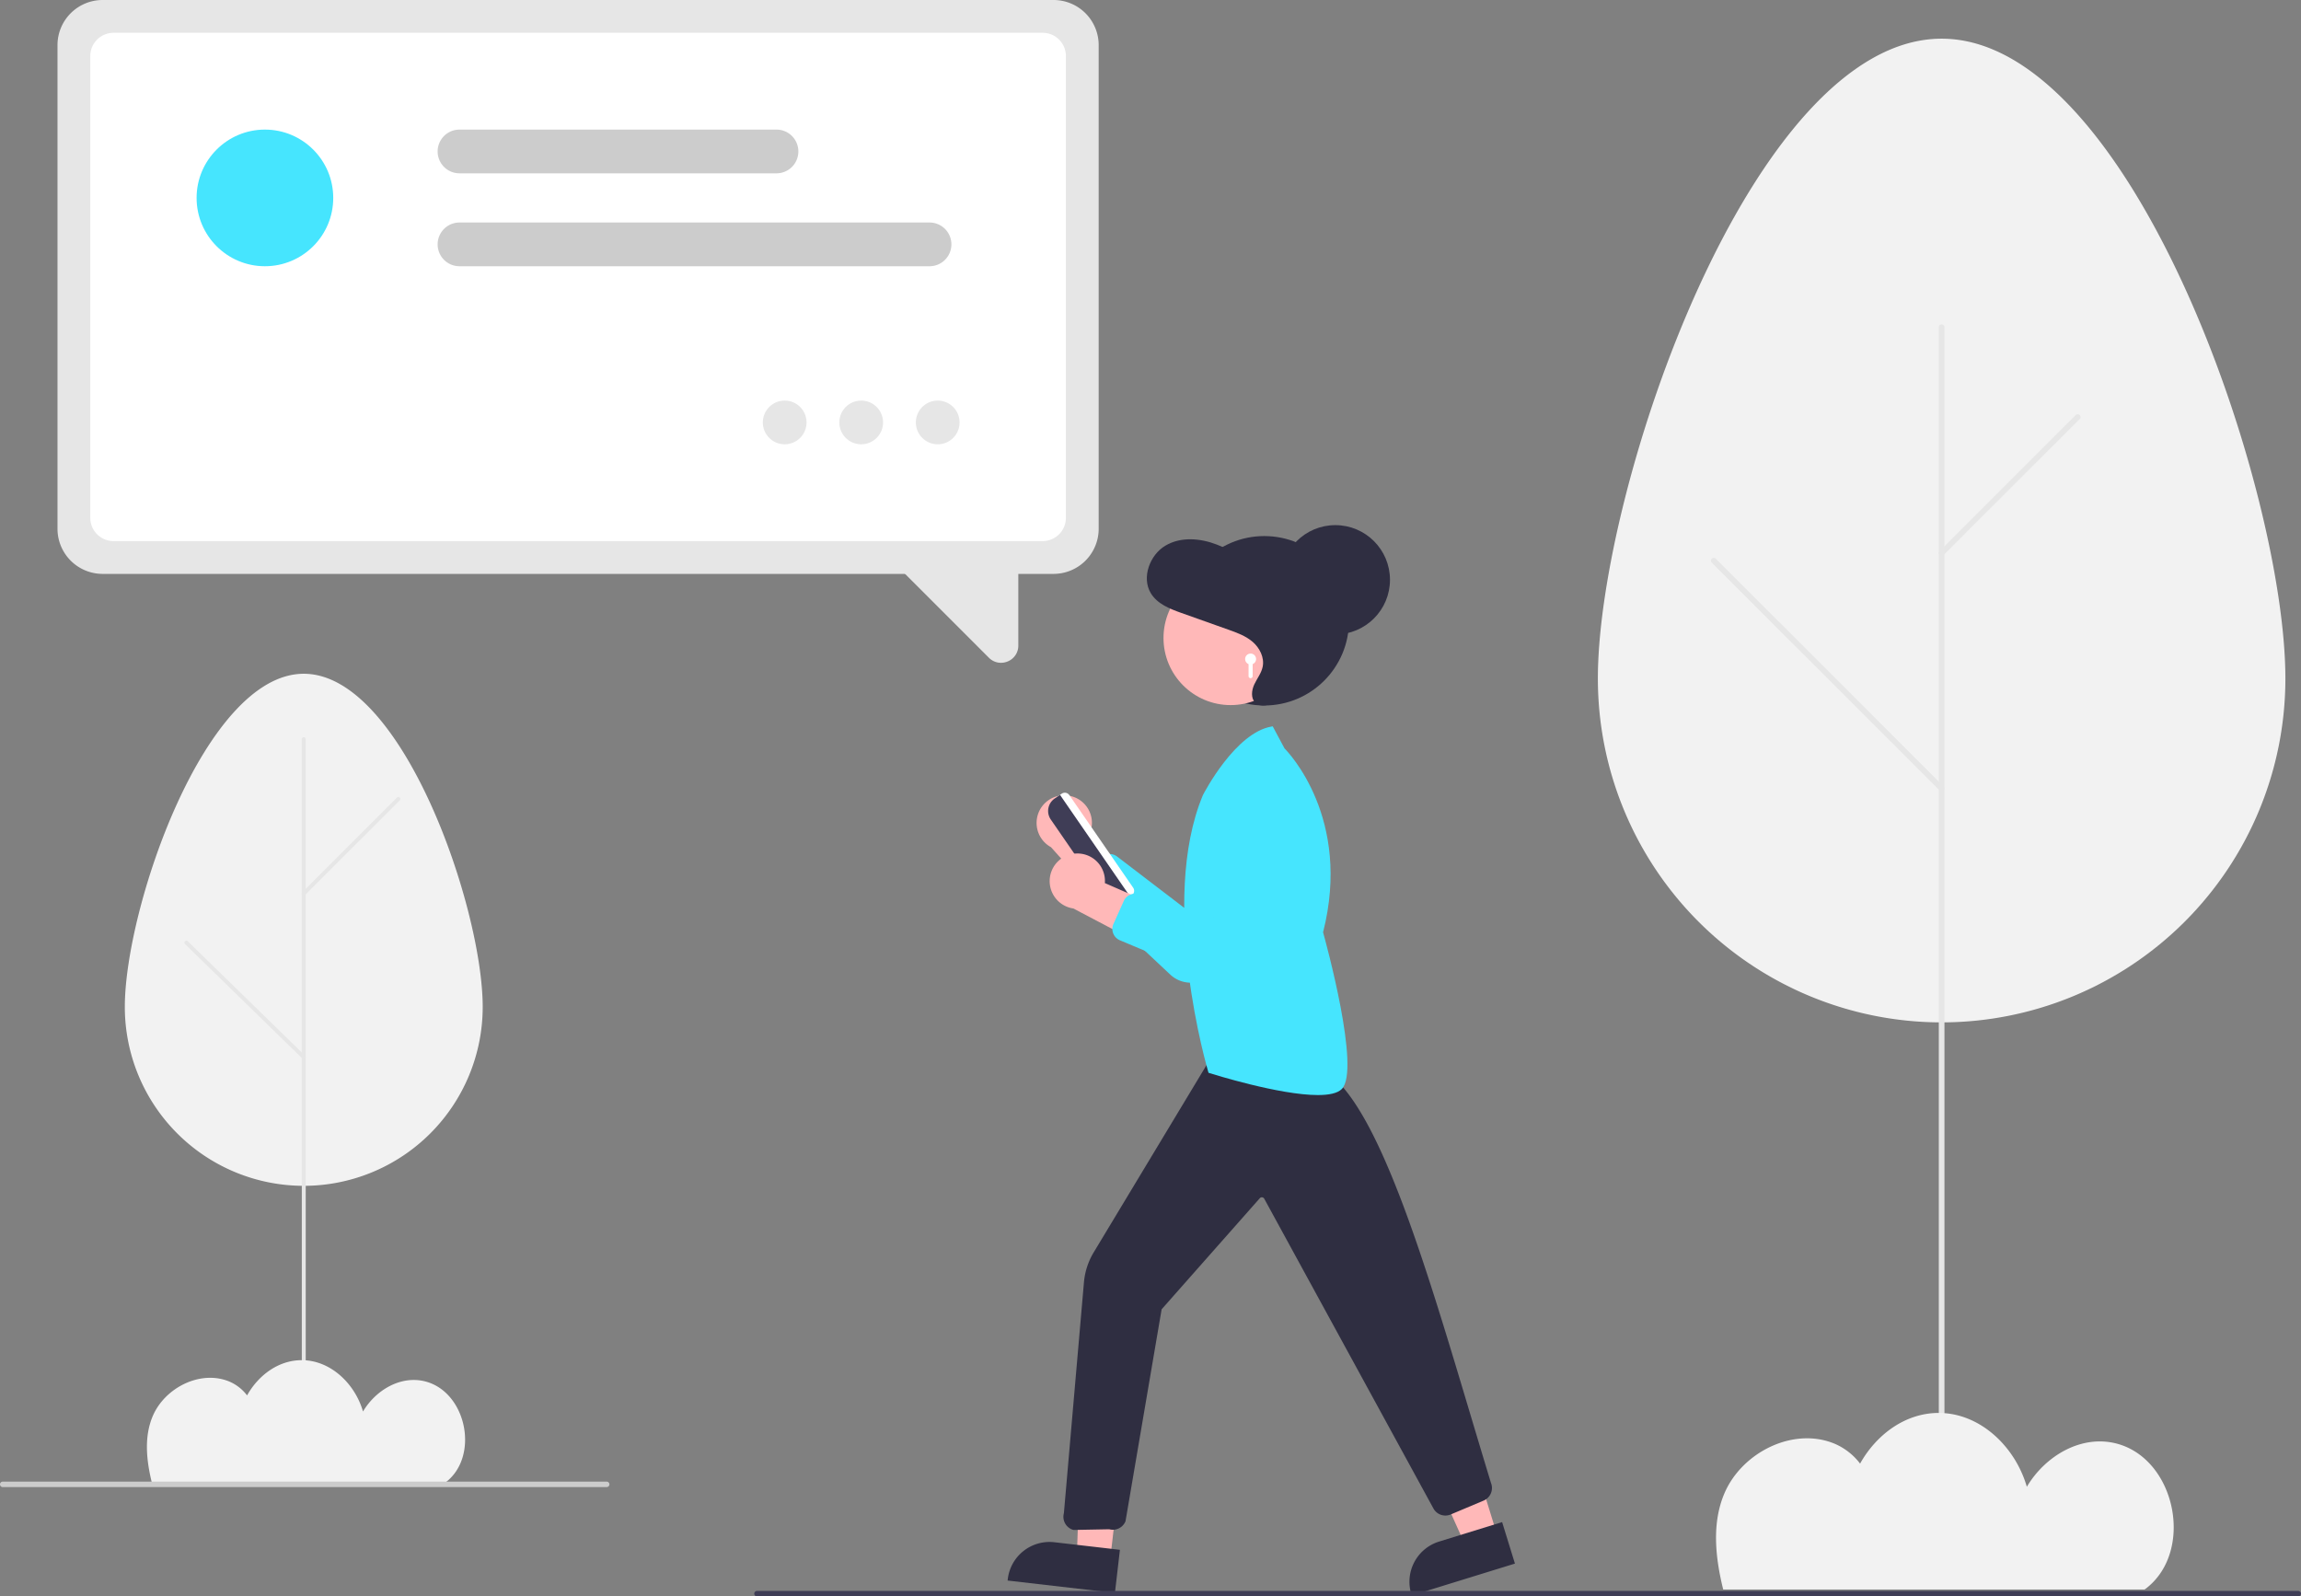 <svg xmlns="http://www.w3.org/2000/svg" data-name="Layer 1" width="842" height="584.157" viewBox="0 0 842 584.157" xmlns:xlink="http://www.w3.org/1999/xlink"><rect x="0" y="0" width="842" height="584.157" fill="#808080" stroke="none"/><path d="M1015.285,406.243c0-69.424-56.318-234.165-125.789-234.165s-125.789,164.74-125.789,234.165a125.789,125.789,0,0,0,251.578,0Z" transform="translate(-179 -157.921)" fill="#f2f2f2"/><path d="M889.496,712.066a1.034,1.034,0,0,0,1.034-1.034V277.647a1.034,1.034,0,0,0-2.069,0V711.033A1.034,1.034,0,0,0,889.496,712.066Z" transform="translate(-179 -157.921)" fill="#e6e6e6"/><path d="M889.496,361.315a1.031,1.031,0,0,0,.731-.303l49.787-49.753a1.034,1.034,0,1,0-1.463-1.462l-49.787,49.753a1.034,1.034,0,0,0,.731,1.764Z" transform="translate(-179 -157.921)" fill="#e6e6e6"/><path d="M889.496,447.448a1.034,1.034,0,0,0,.731-1.764l-83.377-83.321a1.034,1.034,0,0,0-1.463,1.462l83.377,83.321A1.032,1.032,0,0,0,889.496,447.448Z" transform="translate(-179 -157.921)" fill="#e6e6e6"/><path d="M964.326,739.143c-.18.139-.369.263-.55.399H809.564c-3.022-12.235-4.089-24.482.425-35.118,6.431-15.156,25.463-24.617,40.594-18.108a23.102,23.102,0,0,1,9.075,7.175c5.913-10.578,16.52-18.553,28.763-18.544,15.339.011,28.092,12.546,32.254,27.026,6.702-11.305,19.94-19.205,32.879-15.807C975.195,691.85,982.031,725.469,964.326,739.143Z" transform="translate(-179 -157.921)" fill="#f2f2f2"/><path d="M571.06,449.286a10.056,10.056,0,0,1,6.573,13.948l25.722,24.806-18.12,4.062L563.587,467.923a10.11,10.11,0,0,1,7.473-18.637Z" transform="translate(-179 -157.921)" fill="#ffb8b8"/><path d="M607.232,514.541,575.5,484.772a4.5,4.5,0,0,1-.123-6.444l6.48-6.562a4.507,4.507,0,0,1,5.934-.414l26.592,20.323,16.59-40.236a12.557,12.557,0,0,1,17.135-6.489h0a12.48,12.48,0,0,1,6.871,13.307c-3.011,18.302-21.249,42.496-31.853,55.29a10.963,10.963,0,0,1-12.222,3.28A10.934,10.934,0,0,1,607.232,514.541Z" transform="translate(-179 -157.921)" fill="#46e5fe"/><path d="M589.426,485.663l-23.362-33.885a2.002,2.002,0,0,1,.511-2.782l.938-.647a2,2,0,0,1,2.782.512l23.362,33.885a2,2,0,0,1-.511,2.782l-.938.647a2.002,2.002,0,0,1-2.782-.512Z" transform="translate(-179 -157.921)" fill="#fff"/><path d="M582.895,485.915l-19.389-28.123a5.506,5.506,0,0,1,1.406-7.65l1.976-1.362,25.632,37.178-1.975,1.362h-0a5.504,5.504,0,0,1-7.65-1.406Z" transform="translate(-179 -157.921)" fill="#3f3d56"/><polygon points="406.24 570.723 394.061 569.318 395.674 521.902 411.662 523.748 406.24 570.723" fill="#ffb8b8"/><path d="M586.984,740.809l-39.27-4.532.057-.497a15.386,15.386,0,0,1,17.049-13.521l.001 0,23.985,2.768Z" transform="translate(-179 -157.921)" fill="#2f2e41"/><polygon points="547.862 561.719 536.149 565.337 516.618 521.877 533.907 516.537 547.862 561.719" fill="#ffb8b8"/><path d="M733.357,730.072l-37.77,11.666-.148-.478a15.386,15.386,0,0,1,10.16-19.242l.001-0,23.068-7.125Z" transform="translate(-179 -157.921)" fill="#2f2e41"/><path d="M571.643,717.714a4.987,4.987,0,0,1-3.335-6.083l7.341-84.509a25.517,25.517,0,0,1,3.545-10.9l44.439-73.749,39.766,7.146.257.106c19.327,11.837,36.486,69.233,53.081,124.74,2.581,8.632,5.249,17.558,7.854,26.088a5.022,5.022,0,0,1-2.698,6.476l-12.041,5.069a4.985,4.985,0,0,1-6.328-2.212L641.623,596.56a.993.993,0,0,0-.77-.516.965.965,0,0,0-.857.332l-35.924,40.651-13.202,77.47-.053.168a5.004,5.004,0,0,1-5.912,2.849l-12.949.245-.081.001Z" transform="translate(-179 -157.921)" fill="#2f2e41"/><path d="M621.483,550.555l-.252-.08-.076-.253c-.186-.616-18.362-62.125-1.983-101.336l.017-.036c.48-.934,11.905-22.887,25.182-25.084l.354-.059,4.315,8.068c1.356,1.36,24.713,25.611,14.112,67.296.952,3.418,13.85,50.346,6.836,57.359-1.579,1.579-4.75,2.196-8.752,2.196C647.152,558.628,622.795,550.971,621.483,550.555Z" transform="translate(-179 -157.921)" fill="#46e5fe"/><circle cx="462.634" cy="227.157" r="31" fill="#2f2e41"/><circle cx="450.319" cy="233.449" r="24.561" fill="#ffb8b8"/><path d="M645.124,415.228c-2.241.795-4.988,1.495-6.752-.153-1.722-1.609-1.408-4.551-.394-6.718s2.587-4.096,3.069-6.455c.691-3.381-1.096-6.894-3.647-9.098s-5.762-3.362-8.896-4.477l-17.193-6.112c-4.256-1.513-8.842-3.29-11.223-7.271-3.446-5.761-.296-13.995,5.357-17.356s12.792-2.735,18.891-.372c3.373,1.307,6.582,3.109,10.07,4.029,6.884,1.816,14.712.187,20.762,4.068,5.266,3.379,7.709,10.273,7.531,16.724s-2.553,12.595-5.058,18.494c-1.491,3.51-3.083,7.06-5.607,9.852s-6.173,4.745-9.817,4.231Z" transform="translate(-179 -157.921)" fill="#2f2e41"/><circle cx="488.634" cy="212.157" r="20" fill="#2f2e41"/><path d="M634.634,399.079a2,2,0,1,1,2.75,1.852v4.398a.75.75,0,0,1-1.5,0v-4.398A1.998,1.998,0,0,1,634.634,399.079Z" transform="translate(-179 -157.921)" fill="#fff"/><path d="M572.277,470.279a10.056,10.056,0,0,1,11.023,10.782l32.755,14.285-15.568,10.123-28.718-15.118a10.11,10.11,0,0,1,.508-20.073Z" transform="translate(-179 -157.921)" fill="#ffb8b8"/><path d="M628.925,518.835l-40.118-16.842a4.5,4.5,0,0,1-2.361-5.997l3.786-8.409a4.507,4.507,0,0,1,5.418-2.456l32.008,9.78,1.526-43.495A12.557,12.557,0,0,1,642.982,439.361h0A12.48,12.48,0,0,1,654.06,449.439c3.557,18.204-5.104,47.238-10.584,62.925a10.963,10.963,0,0,1-10.312,7.334A10.934,10.934,0,0,1,628.925,518.835Z" transform="translate(-179 -157.921)" fill="#46e5fe"/><path d="M456,742.079h564a1,1,0,0,0,0-2H456a1,1,0,1,0,0,2Z" transform="translate(-179 -157.921)" fill="#3f3d56"/><path d="M355.634,526.361c0-36.138-29.316-121.893-65.478-121.893S224.677,490.223,224.677,526.361a65.478,65.478,0,0,0,130.957,0Z" transform="translate(-179 -157.921)" fill="#f2f2f2"/><path d="M290.155,681.441a.719.719,0,0,0,.719-.719V428.433a.719.719,0,0,0-1.438,0V680.722A.719.719,0,0,0,290.155,681.441Z" transform="translate(-179 -157.921)" fill="#e6e6e6"/><path d="M290.155,485.599a.717.717,0,0,0,.508-.211l34.612-34.588a.719.719,0,1,0-1.017-1.016L289.647,484.373a.719.719,0,0,0,.508,1.227Z" transform="translate(-179 -157.921)" fill="#e6e6e6"/><path d="M290.155,545.479a.719.719,0,0,0,.508-1.227l-42.964-41.925a.719.719,0,0,0-1.017,1.016L289.647,545.268A.717.717,0,0,0,290.155,545.479Z" transform="translate(-179 -157.921)" fill="#e6e6e6"/><path d="M342.177,700.265c-.125.096-.256.183-.383.278H234.587c-2.101-8.505-2.842-17.02.295-24.414,4.471-10.536,17.702-17.113,28.221-12.589a16.06,16.06,0,0,1,6.309,4.988c4.111-7.353,11.485-12.898,19.996-12.892,10.664.008,19.53,8.722,22.423,18.788,4.659-7.859,13.862-13.351,22.857-10.989C349.734,667.387,354.486,690.759,342.177,700.265Z" transform="translate(-179 -157.921)" fill="#f2f2f2"/><path d="M180,702.079H401a1,1,0,0,0,0-2H180a1,1,0,0,0,0,2Z" transform="translate(-179 -157.921)" fill="#ccc"/><path d="M564.539,367.921h-348a16.519,16.519,0,0,1-16.5-16.5v-177a16.519,16.519,0,0,1,16.5-16.5h348a16.519,16.519,0,0,1,16.5,16.5v177A16.519,16.519,0,0,1,564.539,367.921Z" transform="translate(-179 -157.921)" fill="#e6e6e6"/><path d="M560.539,355.921h-340a8.51,8.51,0,0,1-8.5-8.5v-169a8.509,8.509,0,0,1,8.5-8.5h340a8.509,8.509,0,0,1,8.5,8.5v169A8.51,8.51,0,0,1,560.539,355.921Z" transform="translate(-179 -157.921)" fill="#fff"/><path d="M540.849,398.59l-38.238-38.238,49.023,1.239v32.531a6.22,6.22,0,0,1-3.9,5.837,6.41,6.41,0,0,1-2.458.497A6.231,6.231,0,0,1,540.849,398.59Z" transform="translate(-179 -157.921)" fill="#e6e6e6"/><path d="M519.142,255.343h-172a8,8,0,1,1,0-16h172a8,8,0,0,1,0,16Z" transform="translate(-179 -157.921)" fill="#ccc"/><path d="M463.142,221.343h-116a8,8,0,1,1,0-16h116a8,8,0,0,1,0,16Z" transform="translate(-179 -157.921)" fill="#ccc"/><circle cx="96.941" cy="72.421" r="25" fill="#46e5fe"/><circle cx="287.137" cy="154.579" r="8" fill="#e6e6e6"/><circle cx="315.137" cy="154.579" r="8" fill="#e6e6e6"/><circle cx="343.137" cy="154.579" r="8" fill="#e6e6e6"/></svg>